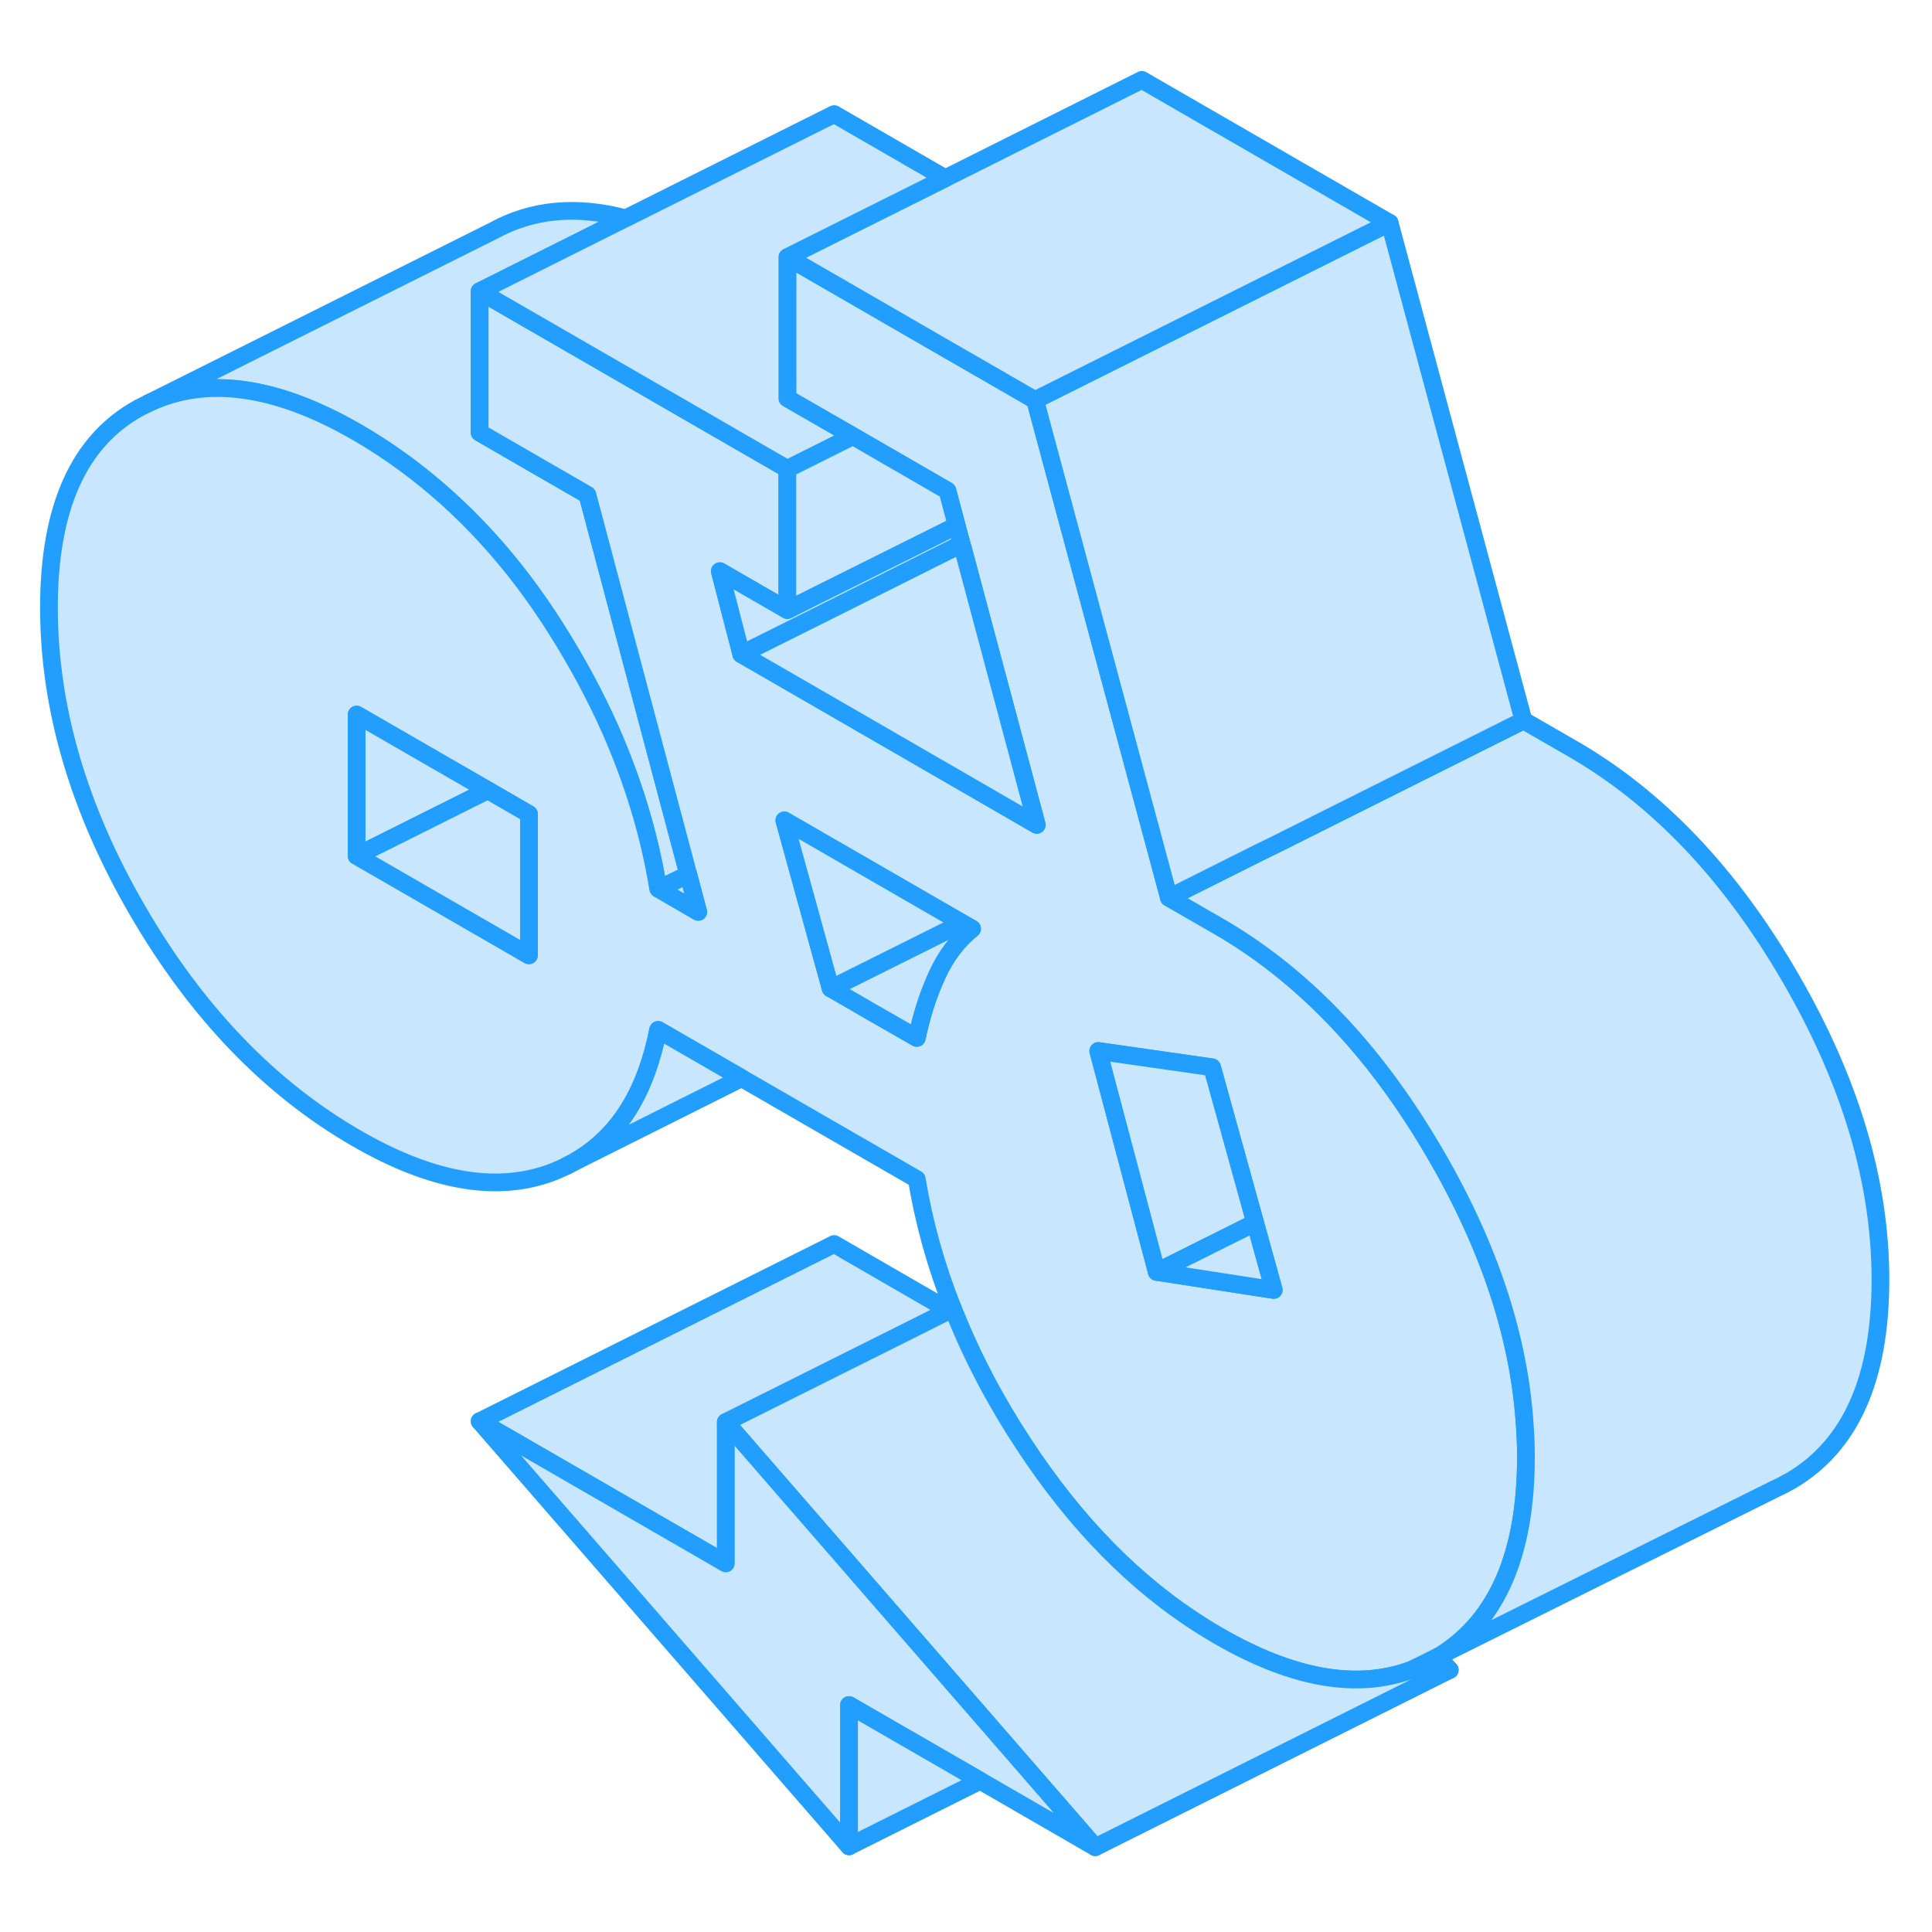 <svg width="48" height="48" viewBox="0 0 109 105" fill="#c8e7ff" xmlns="http://www.w3.org/2000/svg" stroke-width="1px" stroke-linecap="round" stroke-linejoin="round"><path d="M81.131 91.456L80.781 91.636L79.651 92.196C80.051 92.046 80.442 91.866 80.822 91.656C80.901 91.616 80.981 91.576 81.061 91.526C81.091 91.506 81.111 91.496 81.141 91.476C81.191 91.446 81.242 91.416 81.281 91.386L81.131 91.456Z" stroke="#229EFF" stroke-linejoin="round"/><path d="M81.141 91.476V91.456L80.781 91.636L80.821 91.656L81.791 92.216L81.141 91.476Z" stroke="#229EFF" stroke-linejoin="round"/><path d="M53.551 71.936L51.301 73.066L40.951 78.236V86.206L27.061 78.186L47.062 68.186L53.551 71.936Z" stroke="#229EFF" stroke-linejoin="round"/><path d="M38.831 47.336L37.171 48.156L37.131 48.136C36.641 45.106 35.731 42.106 34.421 39.136C33.571 37.226 32.551 35.336 31.361 33.456C28.961 29.656 26.111 26.556 22.831 24.146C21.961 23.506 21.061 22.916 20.121 22.376C15.561 19.746 11.631 19.206 8.361 20.756L27.841 11.016C30.021 9.816 32.511 9.576 35.291 10.316L27.061 14.436V22.406L33.141 25.916L36.391 38.156L38.831 47.336Z" stroke="#229EFF" stroke-linejoin="round"/><path d="M86.032 78.506C85.732 73.526 84.062 68.416 81.012 63.166C80.822 62.836 80.622 62.506 80.422 62.176C77.162 56.836 73.252 52.856 68.732 50.246L65.952 48.646L59.832 25.896L59.552 24.856L58.402 20.576L55.512 18.906L53.652 17.836L44.422 12.506V20.476L48.122 22.606L52.312 25.026L53.452 25.686L53.972 27.646L54.252 28.686L54.312 28.886L58.492 44.536L49.842 39.536L41.822 34.906L40.612 30.226L44.422 32.426V24.456L27.062 14.436V22.406L33.142 25.916L36.392 38.156L38.832 47.336L39.392 49.446L37.172 48.156L37.132 48.136C36.642 45.106 35.732 42.106 34.422 39.136C33.572 37.226 32.552 35.336 31.362 33.456C28.962 29.656 26.112 26.556 22.832 24.146C21.962 23.506 21.062 22.916 20.122 22.376C15.562 19.746 11.632 19.206 8.362 20.756L7.842 21.016C4.452 22.876 2.762 26.636 2.762 32.276C2.762 37.916 4.422 43.616 7.752 49.356C11.082 55.096 15.202 59.386 20.122 62.226C24.402 64.696 28.102 65.326 31.232 64.106C31.472 64.006 31.712 63.906 31.952 63.786C32.012 63.756 32.072 63.726 32.122 63.696L32.292 63.606C32.412 63.546 32.512 63.486 32.622 63.416L32.672 63.386C34.972 61.976 36.452 59.556 37.132 56.106L41.842 58.826L51.722 64.526C52.132 67.006 52.812 69.436 53.762 71.826C53.802 71.926 53.842 72.026 53.882 72.126C54.882 74.616 56.172 77.066 57.752 79.466C60.692 83.956 64.072 87.396 67.902 89.786C68.172 89.956 68.452 90.126 68.732 90.286C72.912 92.706 76.542 93.346 79.612 92.216L79.652 92.196L80.782 91.636L81.132 91.456L81.282 91.386C84.482 89.376 86.092 85.646 86.092 80.196C86.092 79.636 86.072 79.076 86.032 78.506ZM29.842 51.896L20.122 46.286V38.316L27.522 42.586L29.842 43.926V51.896ZM52.892 52.956C52.832 53.086 52.772 53.226 52.712 53.366C52.302 54.306 51.972 55.376 51.722 56.556L49.252 55.136H49.242L48.472 54.686L46.882 53.766H46.862L44.252 44.286L54.282 50.076L54.842 50.396C54.032 51.056 53.382 51.906 52.892 52.956ZM65.262 69.756L61.962 57.296L68.382 58.216L70.812 66.986L71.862 70.776L65.262 69.756Z" stroke="#229EFF" stroke-linejoin="round"/><path d="M27.522 42.586L20.122 46.286V38.316L27.522 42.586Z" stroke="#229EFF" stroke-linejoin="round"/><path d="M29.842 43.926V51.896L20.122 46.286L27.522 42.586L29.842 43.926Z" stroke="#229EFF" stroke-linejoin="round"/><path d="M70.812 66.986L65.262 69.756L61.962 57.296L68.382 58.216L70.812 66.986Z" stroke="#229EFF" stroke-linejoin="round"/><path d="M71.862 70.776L65.262 69.756L70.812 66.986L71.862 70.776Z" stroke="#229EFF" stroke-linejoin="round"/><path d="M58.492 44.536L49.842 39.536L41.822 34.906L47.032 32.306L54.222 28.706C54.252 28.766 54.282 28.826 54.312 28.886L58.492 44.536Z" stroke="#229EFF" stroke-linejoin="round"/><path d="M106.091 70.196C106.091 75.776 104.411 79.546 101.061 81.526C100.761 81.696 100.461 81.856 100.151 81.996L81.281 91.386C84.481 89.376 86.091 85.646 86.091 80.196C86.091 79.636 86.071 79.076 86.031 78.506C85.731 73.526 84.061 68.416 81.011 63.166C80.821 62.836 80.621 62.506 80.421 62.176C77.161 56.836 73.251 52.856 68.731 50.246L65.951 48.646L70.981 46.126L71.941 45.656L85.951 38.646L88.731 40.246C93.531 43.016 97.631 47.326 101.011 53.166C104.401 59.006 106.091 64.676 106.091 70.196Z" stroke="#229EFF" stroke-linejoin="round"/><path d="M78.402 10.576L58.402 20.576L55.512 18.906L53.652 17.836L44.422 12.506L47.062 11.186L53.332 8.056L64.422 2.506L78.402 10.576Z" stroke="#229EFF" stroke-linejoin="round"/><path d="M85.951 38.646L71.941 45.656L70.981 46.126L65.951 48.646L59.831 25.896L59.551 24.856L58.401 20.576L78.401 10.576L85.951 38.646Z" stroke="#229EFF" stroke-linejoin="round"/><path d="M81.791 92.216L61.791 102.216L57.551 97.336L40.951 78.236L51.301 73.066L53.551 71.936L53.881 72.126C54.881 74.616 56.171 77.066 57.751 79.466C60.691 83.956 64.071 87.396 67.901 89.786C68.171 89.956 68.451 90.126 68.731 90.286C72.911 92.706 76.541 93.346 79.611 92.216L79.651 92.196C80.051 92.046 80.441 91.866 80.821 91.656L81.791 92.216Z" stroke="#229EFF" stroke-linejoin="round"/><path d="M53.762 71.826L53.552 71.936" stroke="#229EFF" stroke-linejoin="round"/><path d="M61.791 102.216L55.301 98.466L47.901 94.196V102.166L27.061 78.186L40.951 86.206V78.236L57.551 97.336L61.791 102.216Z" stroke="#229EFF" stroke-linejoin="round"/><path d="M55.301 98.466L47.901 102.166V94.196L55.301 98.466Z" stroke="#229EFF" stroke-linejoin="round"/><path d="M54.842 50.396C54.032 51.056 53.382 51.906 52.892 52.956C52.832 53.086 52.772 53.226 52.712 53.366C52.302 54.306 51.972 55.376 51.722 56.556L49.252 55.136H49.242L48.472 54.686L46.882 53.766L54.282 50.076L54.842 50.396Z" stroke="#229EFF" stroke-linejoin="round"/><path d="M54.282 50.076L46.882 53.766L46.862 53.756L44.252 44.286L54.282 50.076Z" stroke="#229EFF" stroke-linejoin="round"/><path d="M44.421 20.476L48.122 22.606L44.421 24.456L27.061 14.436L35.291 10.316H35.301L47.062 4.436L53.331 8.056L47.062 11.186L44.421 12.506V20.476Z" stroke="#229EFF" stroke-linejoin="round"/><path d="M53.972 27.646L53.772 27.756L45.932 31.666L44.422 32.426V24.456L48.122 22.606L52.312 25.026L53.452 25.686L53.972 27.646Z" stroke="#229EFF" stroke-linejoin="round"/><path d="M54.251 28.686L54.221 28.706L47.031 32.306L41.821 34.906L40.611 30.226L44.421 32.426L45.931 31.666L53.771 27.756L53.971 27.646L54.251 28.686Z" stroke="#229EFF" stroke-linejoin="round"/><path d="M41.841 58.826L32.121 63.696L31.951 63.786C32.181 63.676 32.411 63.546 32.621 63.416L32.671 63.386C34.971 61.976 36.451 59.556 37.131 56.106L41.841 58.826Z" stroke="#229EFF" stroke-linejoin="round"/><path d="M39.392 49.446L37.172 48.156L38.832 47.336L39.392 49.446Z" stroke="#229EFF" stroke-linejoin="round"/></svg>